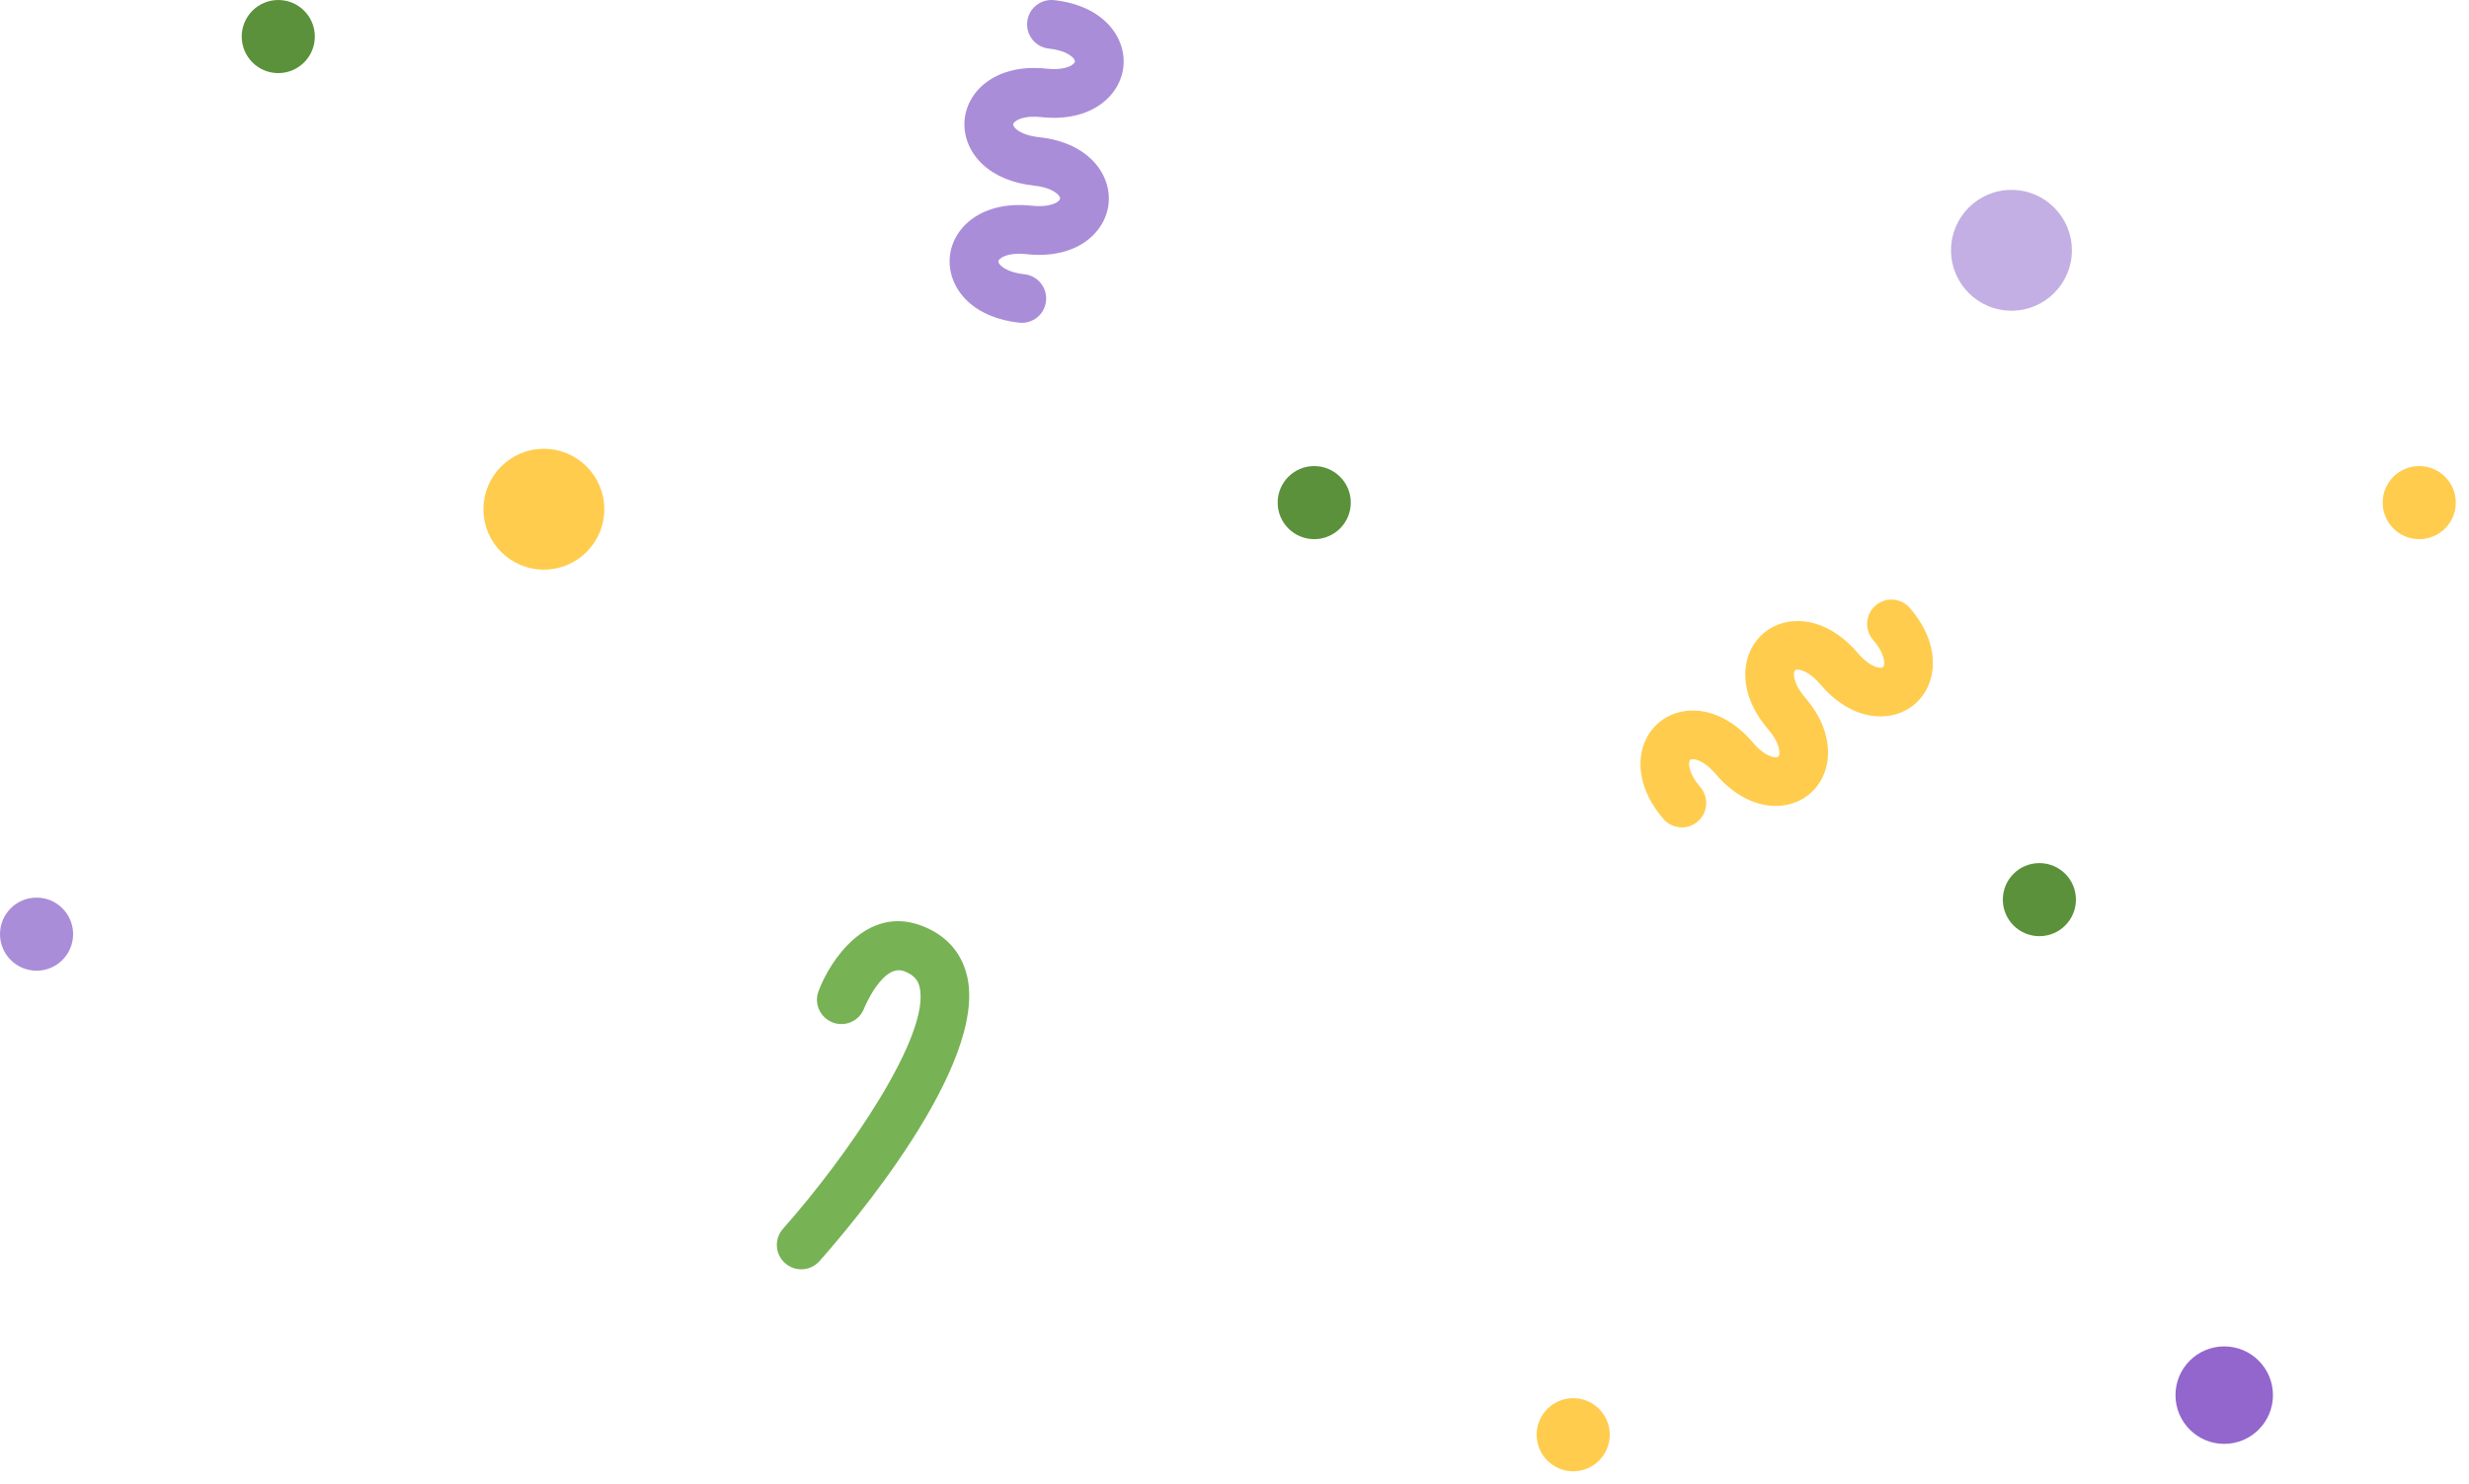 <svg width="143" height="86" viewBox="0 0 143 86" fill="none" xmlns="http://www.w3.org/2000/svg">
<path d="M60.068 18.39C59.787 18.618 59.419 18.736 59.031 18.694C57.806 18.561 56.776 18.135 56.054 17.462C55.291 16.749 54.914 15.792 55.017 14.833C55.197 13.151 56.886 11.606 59.764 11.917C60.883 12.037 61.383 11.677 61.4 11.505C61.42 11.334 61.009 10.875 59.89 10.754C58.664 10.621 57.634 10.195 56.911 9.521C56.147 8.808 55.769 7.851 55.874 6.893C56.057 5.21 57.744 3.666 60.619 3.978C61.435 4.065 61.866 3.897 62.048 3.789C62.193 3.7 62.251 3.615 62.257 3.566C62.274 3.395 61.869 2.936 60.746 2.815C59.971 2.73 59.41 2.036 59.496 1.259C59.579 0.484 60.272 -0.076 61.05 0.008C63.925 0.318 65.247 2.185 65.065 3.869C64.881 5.555 63.194 7.096 60.316 6.787C59.5 6.698 59.074 6.867 58.89 6.976C58.745 7.064 58.685 7.15 58.68 7.198C58.661 7.37 59.069 7.827 60.192 7.949C63.067 8.259 64.388 10.126 64.206 11.81C64.024 13.492 62.337 15.037 59.461 14.725C58.645 14.637 58.215 14.806 58.032 14.914C57.885 15.004 57.829 15.089 57.823 15.137C57.805 15.307 58.213 15.766 59.333 15.888C60.107 15.972 60.67 16.668 60.584 17.443C60.545 17.83 60.348 18.165 60.068 18.39Z" fill="#AA8DD8"/>
<path d="M110.624 35.231C112.506 37.43 112.185 39.695 110.897 40.794C109.61 41.893 107.322 41.858 105.443 39.66C104.71 38.801 104.102 38.723 103.97 38.833C103.839 38.946 103.822 39.562 104.555 40.417C106.434 42.615 106.112 44.881 104.826 45.979C103.539 47.081 101.252 47.043 99.371 44.844C98.639 43.987 98.029 43.908 97.899 44.021C97.769 44.133 97.751 44.747 98.483 45.605C98.988 46.195 98.92 47.088 98.328 47.594C97.734 48.099 96.844 48.029 96.337 47.437C94.458 45.24 94.776 42.974 96.065 41.872C97.351 40.773 99.637 40.81 101.519 43.01C102.253 43.868 102.86 43.947 102.991 43.834C103.122 43.723 103.141 43.108 102.409 42.252C100.528 40.052 100.847 37.789 102.137 36.688C103.424 35.588 105.709 35.624 107.592 37.823C108.322 38.679 108.933 38.756 109.063 38.647C109.194 38.533 109.212 37.92 108.48 37.062C107.972 36.469 108.043 35.58 108.635 35.073C109.226 34.568 110.117 34.639 110.624 35.231Z" fill="#FFCC4D"/>
<path d="M45.812 73.403C45.69 73.346 45.574 73.27 45.468 73.177C44.885 72.659 44.832 71.768 45.35 71.185C49.044 67.028 53.939 59.93 53.257 57.17C53.182 56.858 53.013 56.508 52.367 56.265C51.123 55.799 50.06 58.386 50.05 58.412C49.776 59.142 48.96 59.511 48.232 59.236C47.496 58.947 47.133 58.147 47.408 57.417C48.096 55.59 50.225 52.445 53.36 53.623C54.76 54.148 55.664 55.139 55.999 56.493C57.28 61.681 49.112 71.203 47.461 73.061C47.037 73.538 46.362 73.658 45.812 73.403Z" fill="#77B255"/>
<path d="M76.117 31.235C77.287 31.235 78.235 30.287 78.235 29.117C78.235 27.948 77.287 27 76.117 27C74.948 27 74 27.948 74 29.117C74 30.287 74.948 31.235 76.117 31.235Z" fill="#5C913B"/>
<path d="M16.117 4.235C17.287 4.235 18.235 3.287 18.235 2.117C18.235 0.948 17.287 0 16.117 0C14.948 0 14 0.948 14 2.117C14 3.287 14.948 4.235 16.117 4.235Z" fill="#5C913B"/>
<path d="M128.823 83.647C130.382 83.647 131.646 82.382 131.646 80.823C131.646 79.264 130.382 78 128.823 78C127.264 78 126 79.264 126 80.823C126 82.382 127.264 83.647 128.823 83.647Z" fill="#9266CC"/>
<path d="M91.117 85.235C92.287 85.235 93.235 84.287 93.235 83.117C93.235 81.948 92.287 81 91.117 81C89.948 81 89 81.948 89 83.117C89 84.287 89.948 85.235 91.117 85.235Z" fill="#FFCC4D"/>
<path d="M31.5 33C33.433 33 35 31.433 35 29.5C35 27.567 33.433 26 31.5 26C29.567 26 28 27.567 28 29.5C28 31.433 29.567 33 31.5 33Z" fill="#FFCC4D"/>
<path d="M140.117 31.235C141.287 31.235 142.235 30.287 142.235 29.117C142.235 27.948 141.287 27 140.117 27C138.948 27 138 27.948 138 29.117C138 30.287 138.948 31.235 140.117 31.235Z" fill="#FFCC4D"/>
<path d="M2.117 56.235C3.287 56.235 4.235 55.287 4.235 54.117C4.235 52.948 3.287 52 2.117 52C0.948 52 0 52.948 0 54.117C0 55.287 0.948 56.235 2.117 56.235Z" fill="#AA8DD8"/>
<path opacity="0.7" d="M116.5 18C118.433 18 120 16.433 120 14.5C120 12.567 118.433 11 116.5 11C114.567 11 113 12.567 113 14.5C113 16.433 114.567 18 116.5 18Z" fill="#AA8DD8"/>
<path d="M118.117 54.235C119.287 54.235 120.235 53.287 120.235 52.117C120.235 50.948 119.287 50 118.117 50C116.948 50 116 50.948 116 52.117C116 53.287 116.948 54.235 118.117 54.235Z" fill="#5C913B"/>
</svg>
